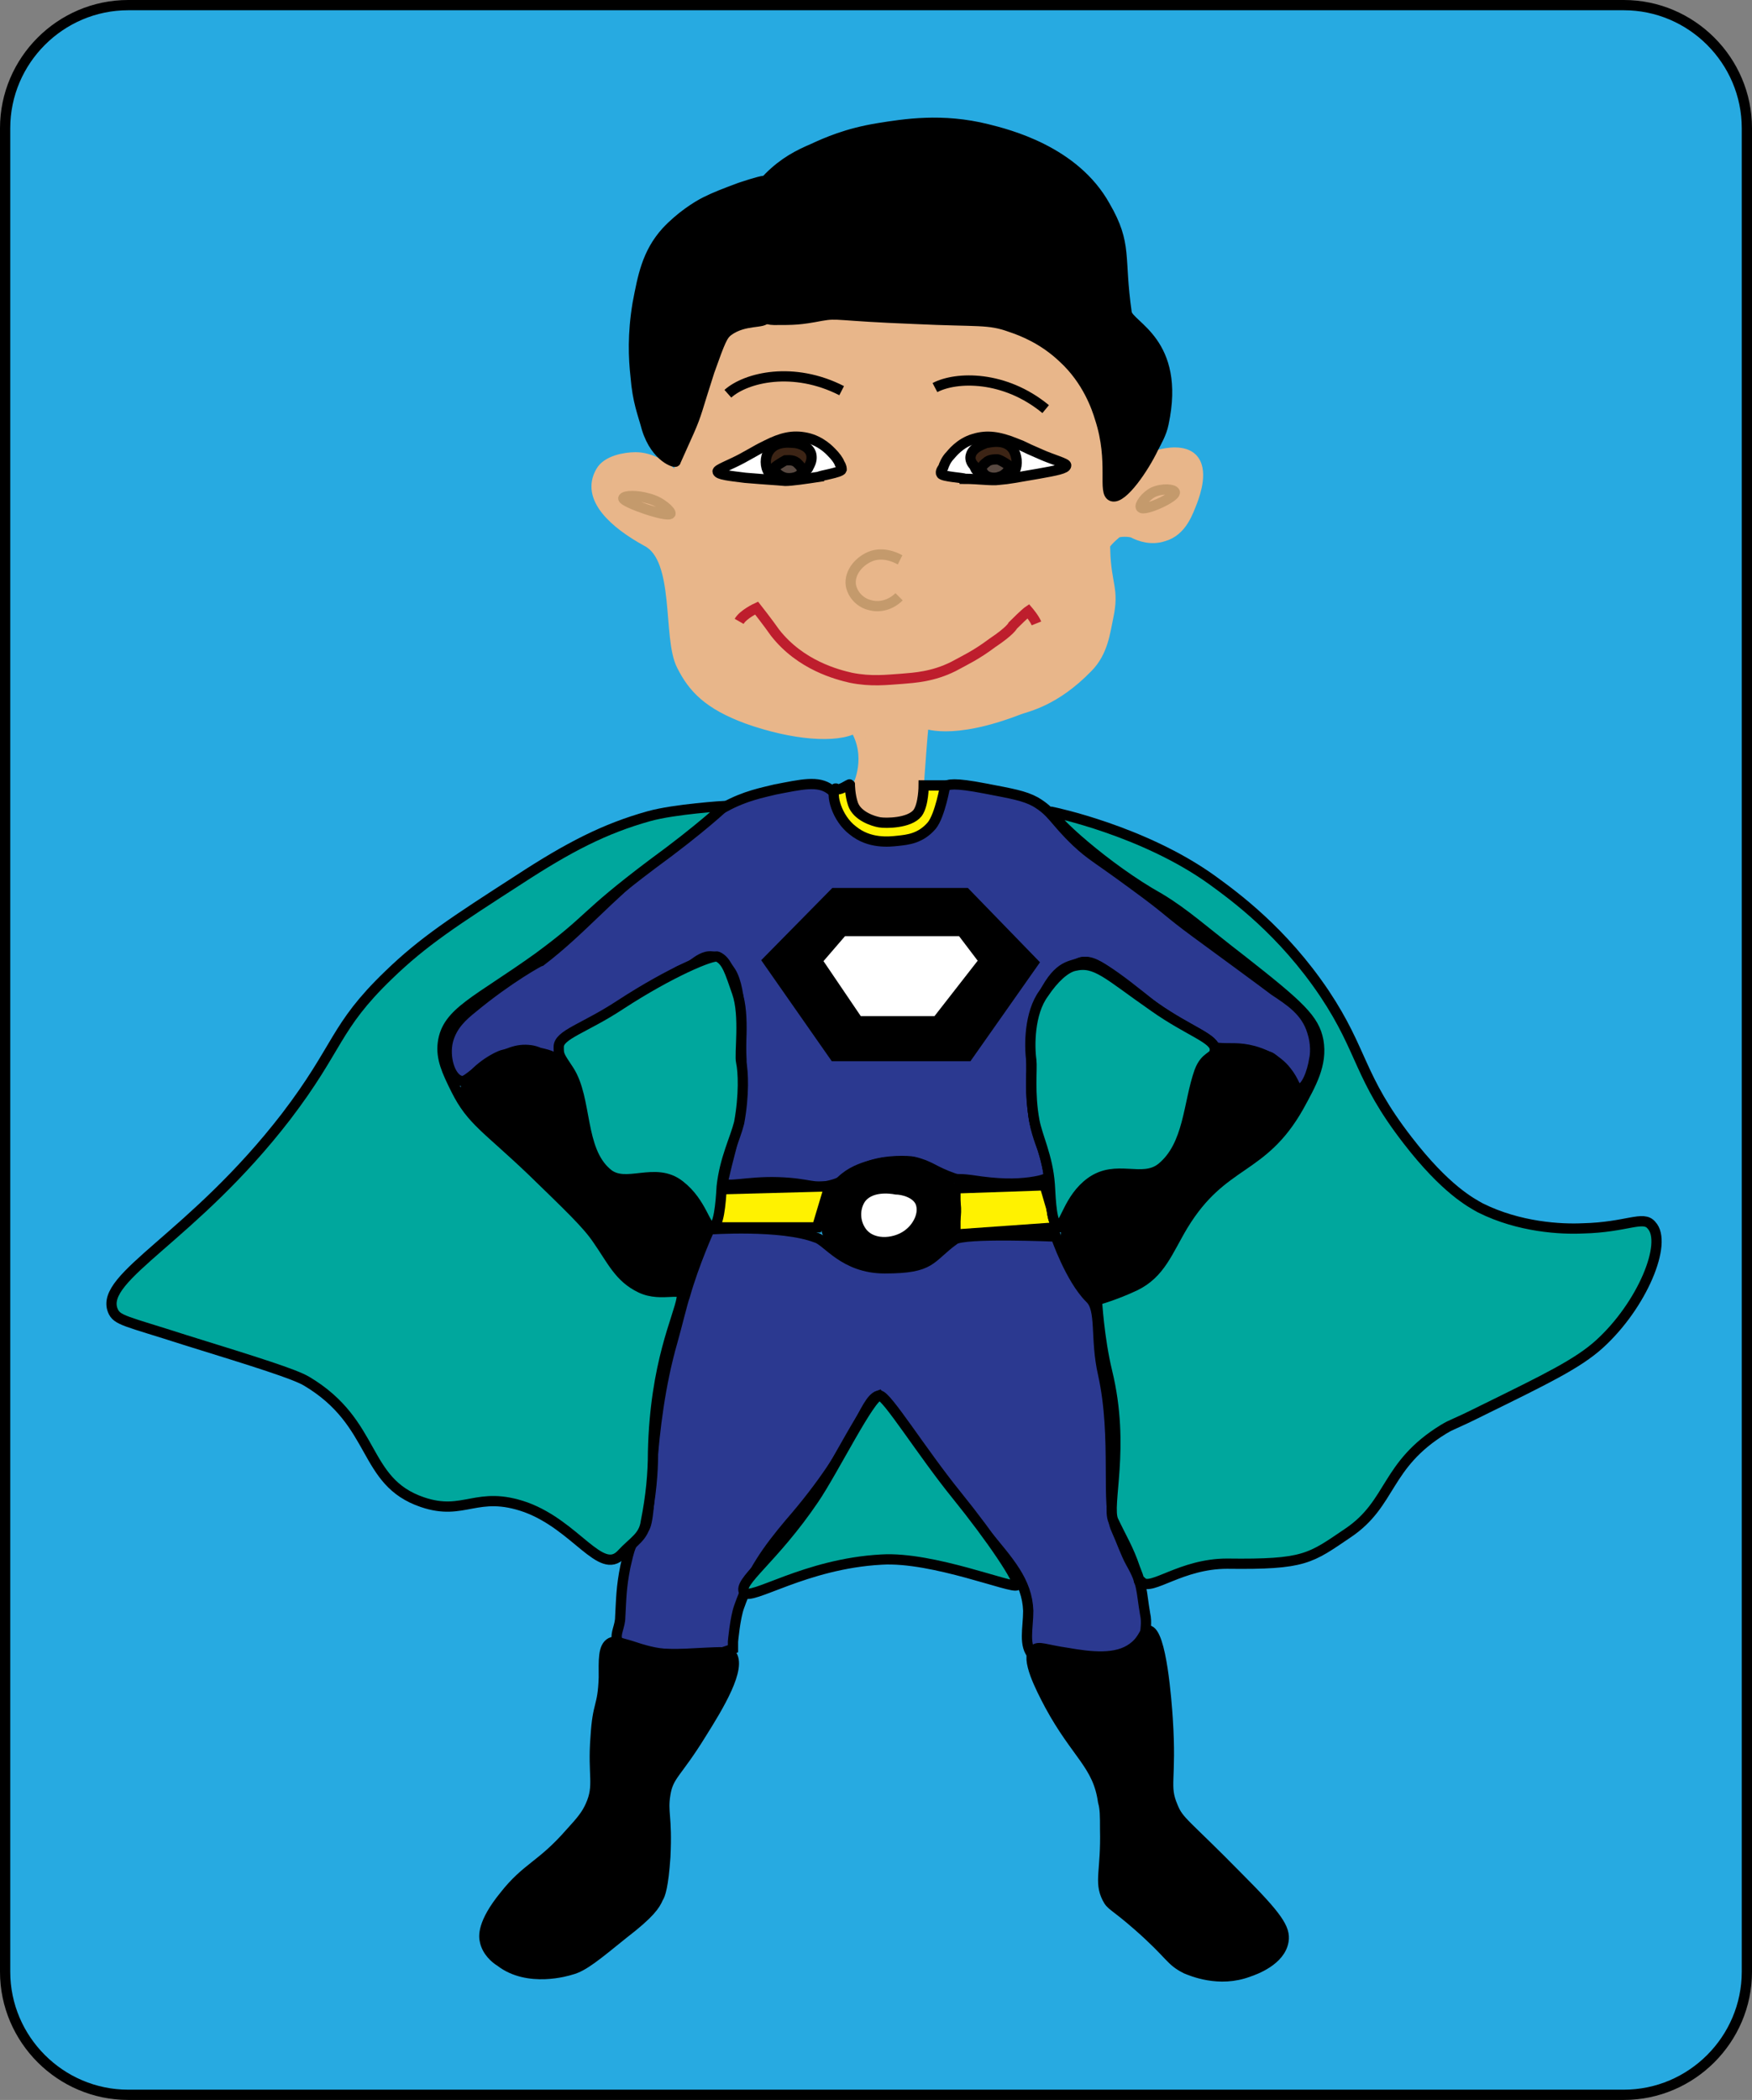 <?xml version="1.0" encoding="utf-8"?>
<!-- Generator: Adobe Illustrator 18.1.0, SVG Export Plug-In . SVG Version: 6.00 Build 0)  -->
<!DOCTYPE svg PUBLIC "-//W3C//DTD SVG 1.1//EN" "http://www.w3.org/Graphics/SVG/1.1/DTD/svg11.dtd">
<svg version="1.1" id="Layer_1" xmlns="http://www.w3.org/2000/svg" xmlns:xlink="http://www.w3.org/1999/xlink" x="0px" y="0px"
	 viewBox="0 0 170.9 204.8" enable-background="new 0 0 170.9 204.8" xml:space="preserve">
<rect x="0" y="0" width="170.9" height="204.8" fill="#808080" stroke="none"/>
<path fill="#27AAE1" stroke="#000000" stroke-miterlimit="10" d="M158.4,204.3H12.5c-6.6,0-12-5.4-12-12V12.5c0-6.6,5.4-12,12-12
	h145.9c6.6,0,12,5.4,12,12v179.8C170.4,198.9,165,204.3,158.4,204.3z"/>
<path fill="#E8B68A" stroke="#E8B68A" stroke-miterlimit="10" d="M89.5,78.5c0,0,0.3-5,0.6-8c0,0,2.6,1.3,9.3-1.3
	c0.8-0.3,3.5-0.8,6.7-4.1c1.5-1.5,1.7-3.5,2-4.9c0.6-2.8-0.2-3.1-0.3-6.5c0,0-0.7-0.2,1.1-1.7c0.2-0.2,1.4-0.2,1.7,0
	c0.6,0.3,1.7,0.7,2.9,0.3c1.8-0.5,2.4-2.4,2.8-3.4c0.3-0.8,1.1-3.1,0-4.2c-0.8-0.8-2.4-0.6-3.4-0.3c-3.1,1.1-3.5,5-4.5,4.8
	c-0.8-0.1,0.2-1.7-0.9-6.2c-0.3-1.3-0.2-1.6-1.6-4.2c-1-1.8-2.1-4.1-3.7-5.2c-1.8-1.1-3.5-2.2-8.2-2.5c-5.2-0.4-6-0.1-11.7-0.3
	c-2.4-0.1-5.9-0.1-11,2.2c-1.9,0.9-3.1,8.3-3.9,9.3c-2.6,3.6,0,4.4-0.2,5.4c0,0,0,0,0,0c-0.2,0.1-1.1-1.2-2.2-2
	c-0.3-0.2-1.5-1.1-3-1.1c-1,0-2.8,0.3-3.4,1.4c-1.5,2.6,1.4,5.1,4.5,6.8c3.3,1.7,2,9.4,3.4,12.1c1.1,2.2,2.6,3.8,6.4,5.2
	c4.5,1.6,8.7,1.9,10.5,0.9c0,0,0,0,0,0c1.7,2.8,0.3,5.6,0.3,5.6c0,0.3,0,0.9,0,1.6c0.4,0.3,1.1,0.8,2.1,1c0.3,0.1,0.6,0.1,1,0.1
	C88.4,79.4,89.5,78.5,89.5,78.5z"/>
<path fill="#2B3990" stroke="#000000" stroke-miterlimit="10" d="M81,77c-1.2-0.9-2.8-0.5-5.4,0c-1.2,0.3-2.9,0.6-4.9,1.7
	c-3,1.6-4.5,3.4-7.3,5.6c-3.9,3-6.8,6.5-10.6,9.4c-0.1,0-3.2,1.7-6.7,4.6c-1,0.8-2,1.7-2.4,3.2c-0.4,1.6,0.2,3.6,1.2,3.9
	c0.6,0.2,1-0.6,2.9-1.7c1.3-0.8,2.4-1.4,3.7-1.3c1.4,0.1,1.5,0.8,2.5,0.8c1.9,0.1,4.3-3.3,5.8-4.3c1.3-0.9,3.2-1.3,5.3-3.3
	c1-1,1.2-0.9,2.1-1.3c0.9-0.5,2.3-2.3,4.1,0.5c1.1,1.8,0.9,6.1,1,7.9c0.1,1.5,0,5.4-0.7,8.1c0,0-0.1,0.5-0.7,2.8l-0.4,1.7
	c0.3,0.6,2.3-0.1,5.4,0c3.1,0.1,3.5,0.7,5.1,0.3c1.7-0.4,1.8-1.2,3.8-1.9c1.7-0.6,3.8-0.5,4.3-0.4c1.7,0.4,1.9,0.9,3.9,1.6
	c0.6,0.2,0.3,0,1.8,0.2c2.6,0.4,4.2,0.4,5.7,0.2c1.4-0.2,1.6-0.4,1.7-0.5c0.7-0.9-0.7-2.4-1.3-5.4c-0.2-0.9-0.3-3.4-0.3-6.2
	c0-1.6-0.3-3,0.9-5.6c1.6-3.5,2.8-3.3,3.8-3.7c1.2-0.5,3.3,1.1,7.4,4.4c3.4,2.6,4.3,3.7,6.2,3.9c1.1,0.1,1.9-0.1,3.4,0.3
	c0.7,0.2,2.2,0.7,3.2,2c0.8,1,0.8,1.7,1.2,1.7c0.7,0,1.3-1.6,1.5-2.9c0.1-0.4,0.2-1.5-0.2-2.7c-0.6-2-2.2-3-3.7-4
	c0,0-0.5-0.4-7.6-5.6c-3-2.2-2.4-2-6.1-4.7c-3.8-2.8-4.1-2.8-5.6-4.2c-2.2-2.1-2.3-2.9-4-3.9c-1.1-0.6-2.3-0.8-4.9-1.3
	c-3.1-0.6-3.6-0.4-3.9-0.2c-1.1,0.8-0.2,2.3-1.3,3.7c-1.2,1.4-3.3,1.5-4,1.5c-0.8,0-2.5,0.1-3.7-1C81.5,79.6,82.3,78,81,77z"/>
<polygon stroke="#000000" stroke-miterlimit="10" points="81.4,87.1 74.9,93.7 81.4,103 94.4,103 100.8,93.9 94.2,87.1 "/>
<polygon fill="#FFFFFF" stroke="#000000" stroke-miterlimit="10" points="79.7,93.7 83.7,99.6 91.4,99.6 96,93.7 93.8,90.8 
	82.2,90.8 "/>
<path stroke="#000000" stroke-miterlimit="10" d="M45.4,106.2c-0.3,1.1,0.6,2.3,3,4.7c5.3,5.3,6.1,4.6,8.3,7.4
	c2.2,2.7,2.6,4.8,5.6,6.9c1.3,0.9,2.2,1.2,3,1c1.6-0.5,2.2-2.9,2.5-4.4c0.4-1.7,0.8-3.7-0.3-5.2c-0.9-1.2-2.3-1.5-3.4-1.7
	c-2.3-0.5-2.9,0.3-4,0c-3.5-1-1.9-9.8-6.1-11.8c-1.7-0.8-4-0.5-5-0.2C48.1,103.2,45.8,104.6,45.4,106.2z"/>
<path stroke="#000000" stroke-miterlimit="10" d="M119,102.6c-3.8,1.5-2.3,9.8-6.4,11.8c-2.1,1-3.6-0.5-5.9,1
	c-2.3,1.5-2.7,4.3-2.7,4.6c-0.3,2.5,0.8,5.7,2.9,6.2c1.3,0.4,2.6-0.4,3.5-1c2.6-1.7,2.9-3.4,5.1-6.1c0.9-1.2,0.7-0.7,7.9-7.3
	c2.3-2.1,3.3-3.1,3.2-4.4c-0.1-1.9-2.1-4-2.7-4.3C123.1,102.8,120.8,102,119,102.6z"/>
<path fill="#FFF200" stroke="#000000" stroke-miterlimit="10" d="M69.7,116c-0.3,1.2-0.7,2.5-1,3.7h11l1.2-4L69.7,116z"/>
<polygon fill="#FFF200" stroke="#000000" stroke-miterlimit="10" points="93.2,115.9 93.2,120.4 103.1,119.7 101.9,115.6 "/>
<path stroke="#000000" stroke-miterlimit="10" d="M81.2,116.3c-0.1,0.3-1.3,2.4-0.3,4.4c1.2,2.6,4.9,2.7,5.6,2.7c0.8,0,4.7,0,6.2-3
	c0.1-0.1,1.2-2.4,0-4.6c-1.6-3-6.1-2.4-6.6-2.4C85.3,113.6,82.5,113.9,81.2,116.3z"/>
<path fill="#FFFFFF" stroke="#000000" stroke-miterlimit="10" d="M83.9,117c-0.6,1-0.5,2.3,0.2,3.2c1.1,1.4,3.5,1.1,4.7,0
	c0.7-0.6,1.4-1.8,1-2.9c-0.4-1-1.8-1.3-2.4-1.3C86.9,115.9,84.8,115.6,83.9,117z"/>
<path fill="#2B3990" stroke="#000000" stroke-miterlimit="10" d="M69.2,119.9c0,0-1.5,3.3-2.4,6.5c-0.2,0.5-0.8,3-1.2,4.4
	c-2.5,8.7-1.9,17.4-2.8,18.3c-1.3,1.2-1.4,2-1.8,3.7c-0.4,2-0.4,3.1-0.5,4.9c0,0.9-0.5,1.6-0.3,2.2c0.2,0.9,1.6,1.3,2.5,1.5
	c0.5,0.2,2.8,0.5,4.6,0.4c1.9-0.1,4.2-1,4.2-1l0-0.7c0,0,0.2-2.3,0.6-3.4c1.2-3.4,2.8-5.6,4.9-8.1c6.8-7.8,7.2-12,8.7-12.5
	c0,0,2.8,4.2,10.4,13.4c2.3,2.8,4.1,4.7,4.2,7.6c0,1.7-0.5,3.4,0.5,4.4c0.2,0.2,0.6,0.5,3.2,0.7c4.6,0.3,6-0.6,6.4-0.8
	c0.5-0.3,1.3-0.9,1.3-1.7c0-0.8,0.2-1.4,0-2.3c-0.4-2.3-0.2-2.9-1.4-5c-0.5-0.9-0.9-2.1-1.4-3.2c-1.1-2.3,0.1-8.9-1.3-15.2
	c-0.8-3.5-0.1-6.3-1.3-7.4c-1.9-1.9-3.3-6-3.3-6s-9-0.4-9.9,0.3c-2.5,1.8-2.1,2.8-6.8,2.8c-4,0-5.6-2.7-6.7-3
	C76.2,119.4,69.2,119.9,69.2,119.9z"/>
<path stroke="#000000" stroke-miterlimit="10" d="M58.9,163.6c0-1.6-0.1-3,0.7-3.4c0.4-0.2,0.8,0,1.9,0.3c1.2,0.4,2.5,0.8,3.7,0.8
	c2,0.1,5.8-0.4,6.1,0c1.1,1.3-1.2,5.1-2.9,7.8c-2.4,3.9-3.2,4-3.5,5.9c-0.3,1.8,0.2,2.1,0,6.1c-0.2,2.9-0.5,3.7-0.7,4
	c-0.3,0.7-0.8,1.5-3.4,3.5c-2.6,2.1-3.9,3.2-5.1,3.5c-0.3,0.1-4.2,1.3-6.9-0.8c-0.5-0.3-1.3-1-1.5-2c-0.1-0.4-0.3-1.7,1.9-4.4
	c2.2-2.8,3.6-2.9,6.4-6.1c1.1-1.2,1.6-1.8,2-2.7c0.9-2,0.2-2.9,0.5-6.7C58.3,166,58.8,166.6,58.9,163.6z"/>
<path stroke="#000000" stroke-miterlimit="10" d="M102.4,166.3c-0.9-1.7-2.4-4.6-1.5-5.4c0.4-0.4,1.1,0,3.2,0.3
	c2.3,0.4,4.8,0.7,6.4-0.5c1.1-0.8,1.1-1.7,1.5-1.7c1.3,0.1,1.8,7.1,1.9,8.6c0.4,6.1-0.4,6.5,0.5,8.6c0.6,1.5,1.2,1.6,6.4,6.9
	c3.8,3.8,4.6,5,4.4,6.2c-0.3,1.9-2.8,2.8-3.4,3c-2.9,1.1-5.6-0.1-6.1-0.3c-1.6-0.8-1.4-1.3-4.7-4.2c-2.4-2.1-2.6-1.9-3-2.7
	c-0.8-1.6-0.1-2.6-0.2-6.7c0-1.3,0-2-0.2-2.7C107.1,172.1,105,171.1,102.4,166.3z"/>
<path fill="#00A79D" stroke="#000000" stroke-miterlimit="10" d="M102.7,79.2c0,0,8.8,1.8,15.5,6.6c2.2,1.6,6.9,5,11,11.1
	c3.8,5.7,3.3,8.1,8.1,14.3c3.7,4.8,6.2,6.1,7.1,6.6c3.8,1.9,7.9,2.1,10,2c4.3-0.1,5.9-1.3,6.7-0.3c1.6,1.7-0.9,7.8-5.1,11.6
	c-2.1,1.9-5.2,3.4-11.3,6.4c-3.2,1.6-2.9,1.3-3.9,1.9c-5.7,3.5-5,7.2-9.3,10.1c-3.7,2.5-4.2,3.1-11.8,3c-4.5,0-7.4,2.7-8.3,1.8
	c-0.8-0.8,0.3,1.1-0.7-1.4c-0.6-1.8-1.3-2.9-2.1-4.6c-0.7-1.5,1.2-7.1-0.6-14.5c-0.8-3.3-1-7-1-7s1.8-0.5,3.7-1.4
	c2.5-1.2,3.2-3.4,4.7-5.9c3.9-6.4,7.7-5.2,11.3-11.6c1.2-2.2,2.3-4.1,1.9-6.4c-0.4-2.1-1.8-3.4-7.4-7.8c-3.9-3-5.6-4.6-8.1-6.1
	C107.9,84.7,102.3,79.6,102.7,79.2z"/>
<g>
	<path fill="#27AAE1" stroke="#000000" stroke-miterlimit="10" d="M104.8,94.2c1.8-1.3,3.2,0.8,7.8,4c3.4,2.4,6,3.1,5.9,4.2
		c0,0.8-0.9,0.5-1.5,2.1c-1.1,3.1-1,7.2-3.7,9.4c-1.9,1.5-4.4-0.4-6.9,1.4c-2.2,1.6-2.5,4.3-3.2,4.2c-0.6-0.1-0.7-2.2-0.8-4
		c-0.2-2.7-1.2-4.6-1.5-6.2c-0.5-2.7-0.3-5-0.1-5.9c0.2-0.8,1.4-2.2,2.3-4.6C103.7,97,104.1,94.7,104.8,94.2z"/>
</g>
<path fill="#00A79D" stroke="#000000" stroke-miterlimit="10" d="M99.2,154.6c-0.4,0.4-8.2-2.8-13.2-2.5c-7.5,0.4-12.8,4.1-13.4,3.2
	c-0.7-1,2.8-3.2,6.8-9.1c1.9-2.8,5.5-10.1,6.4-10.1c0.7,0,4.1,5.5,7.5,9.7C96.7,150,99.6,154.3,99.2,154.6z"/>
<path fill="#00A79D" stroke="#000000" stroke-miterlimit="10" d="M60.6,151.6c-2,2.1-4.4-2.8-9.3-4.6c-4.8-1.7-6,0.9-10.1-0.5
	c-5.9-2-4.4-7.7-11.3-11.8c-1.2-0.7-4.7-1.8-11.8-4c-5.9-1.9-6.7-1.9-7.1-2.9c-1.3-3.3,7.8-7.1,16.9-18.9c5.2-6.8,4.7-8.7,10-13.8
	c3.4-3.3,6.5-5.3,12.7-9.3c4.9-3.2,8.4-5,12.7-6.2c2.5-0.7,7.4-1,7.4-1s-2.3,2.2-7.1,5.7c-6.9,5.2-5.8,5.2-11.1,9.1
	c-6,4.3-8.9,5.3-9.3,8.3c-0.2,1.5,0.4,2.8,1.3,4.6c1.5,3,3,3.7,7.4,7.9c3.6,3.5,5.4,5.2,6.4,6.7c1.4,2,2.1,3.7,4.2,4.7
	c2.1,1,4.3-0.3,4,1c-0.3,1.9-2.6,6.3-2.8,15c0,2.1-0.2,4.3-0.7,6.8C62.8,149.9,61.8,150.3,60.6,151.6z"/>
<g>
	<path fill="#00A79D" stroke="#000000" stroke-miterlimit="10" d="M104.8,94.2c2.1-0.5,3.2,0.8,7.8,4c3.4,2.4,6,3.1,5.9,4.2
		c0,0.8-0.9,0.5-1.5,2.1c-1.1,3.1-1,7.2-3.7,9.4c-1.9,1.5-4.4-0.4-6.9,1.4c-2.2,1.6-2.5,4.3-3.2,4.2c-0.6-0.1-0.7-2.2-0.8-4
		c-0.2-2.7-1.2-4.6-1.5-6.2c-0.5-2.7-0.2-5-0.3-5.9c-0.2-1.4-0.2-4.6,1.2-6.5C102.8,95.4,103.9,94.4,104.8,94.2z"/>
</g>
<g>
	<path fill="#00A79D" stroke="#000000" stroke-miterlimit="10" d="M70,93.3c-0.5-0.2-4.6,1.5-9.5,4.7c-3.5,2.3-6,2.9-6,4.1
		c0,0.8,0,0.8,1,2.3c1.8,2.8,1,7.7,3.7,10c1.8,1.6,4.7-0.7,7.1,1.2c2.2,1.7,2.5,4.2,3.2,4.1c0.6-0.1,0.8-2.2,0.9-4
		c0.3-2.7,1.3-4.6,1.7-6.2c0.5-2.7,0.4-5,0.2-5.9c-0.2-0.8,0.4-4.5-0.4-6.8C71.2,94.8,70.9,93.7,70,93.3z"/>
</g>
<path fill="#FFF200" stroke="#000000" stroke-miterlimit="10" d="M81.5,76.9c0-0.1,0,0.3,0.8-0.1c0.7-0.4,0.6-0.3,0.6-0.3
	s0,1,0.3,1.9c0.4,1.2,2,1.7,2.6,1.8c0.6,0.1,2.9,0.1,3.7-0.9c0.6-0.8,0.6-2.7,0.6-2.7h2.1c0,0-0.5,2.9-1.3,3.9
	c-1.1,1.3-2.4,1.4-3.3,1.5c-0.9,0.1-2.8,0.3-4.4-1C81.6,79.8,81,77.4,81.5,76.9z"/>
<path fill="none" stroke="#C49A6C" stroke-miterlimit="10" d="M111.3,49.5c-0.2-0.2,0.4-1.1,1.2-1.5c0.9-0.4,2-0.3,2.1,0
	C114.7,48.5,111.6,49.9,111.3,49.5z"/>
<path fill="none" stroke="#C49A6C" stroke-miterlimit="10" d="M65.4,50.1c0.1-0.2-0.9-1.2-2.2-1.5c-1-0.3-2.3-0.3-2.4,0
	C60.8,49,65.1,50.5,65.4,50.1z"/>
<line fill="none" stroke="#000000" stroke-miterlimit="10" x1="93.9" y1="38.4" x2="93.9" y2="38.4"/>
<path stroke="#000000" stroke-miterlimit="10" d="M63.1,41.8c-0.4-1.5-0.9-2.6-1.1-5.1c-0.2-1.8-0.3-4.1,0.2-7.1
	c0.5-2.6,0.9-4.9,2.8-7c1.4-1.5,3-2.5,3.8-2.9c1-0.5,1.8-0.8,3.4-1.4c1.5-0.5,2.6-0.8,2.4-0.6c-0.4,0.5-2.8,3.1-3,7.2
	c-0.1,0.8-0.2,2.6,0.9,4c1,1.3,2.3,1.6,2.2,2.1c-0.1,0.6-2.1,0.1-3.7,1.3c-0.5,0.4-0.7,0.8-1.8,3.9c-1.2,3.7-1.2,4.1-2,5.9
	c-0.4,0.9-1.3,2.9-1.3,2.9v0C66,45.2,64,44.7,63.1,41.8z"/>
<path stroke="#000000" stroke-miterlimit="10" d="M79.3,14.5c1.3-0.6,3.3-1.5,6.4-2c2.5-0.4,6.2-1,10.6,0.1c2,0.5,8.5,2.1,11.5,7.5
	c2.2,3.8,1.3,4.9,2.1,10.4c0.2,1.3,5.3,2.8,3.6,10.8c-0.2,1-0.7,1.8-1,2.4c-0.9,1.9-3,5-4,4.7c-1-0.3,0.2-3.3-1.2-7.6
	c-0.3-1-1.2-3.7-3.6-5.9c-1.9-1.8-3.9-2.6-5.1-3c-2.2-0.8-3.1-0.5-9.4-0.8c-7.7-0.3-7.4-0.6-9.1-0.3c-2.1,0.4-2.6,0.4-4.6,0.4
	c-1.6,0-2.9-1.7-3.2-2.2c-1.5-2.9-0.5-6,0-7.3c0.3-1,1.1-2.7,2.7-4.4C76.5,15.8,77.9,15.1,79.3,14.5z"/>
<path fill="none" stroke="#000000" stroke-miterlimit="10" d="M91.2,37.8c2.1-1.1,6.8-1.2,10.8,2.1"/>
<g>
	<path fill="none" stroke="#C49A6C" stroke-miterlimit="10" d="M87.8,54.6c-0.2-0.1-1.4-0.8-2.7-0.4c-1.2,0.4-2.3,1.6-2.1,2.9
		c0.2,1,1,1.7,1.8,1.9c1,0.3,2.1,0,2.9-0.8"/>
</g>
<path fill="none" stroke="#BE1E2D" stroke-miterlimit="10" d="M72.1,60.6c0.4-0.7,1.7-1.3,1.7-1.3s1.1,1.4,1.8,2.4
	c2.5,3.2,6.1,4.1,7.4,4.4c2,0.4,3.5,0.2,5,0.1c1.2-0.1,3-0.2,5-1.2c1.1-0.6,2.2-1.1,3.8-2.3c1.8-1.2,2-1.7,2-1.7
	c1.2-1.2,1.5-1.4,1.5-1.4s0.6,0.7,0.8,1.2"/>
<g>
	<path fill="#FFFFFF" stroke="#000000" stroke-miterlimit="10" d="M91.8,46.2c0-0.1-0.1-0.2,0.2-0.6c0.1-0.3,0.3-0.8,0.7-1.2
		c0.1-0.1,0.9-1.2,2.3-1.6c1.3-0.4,2.5-0.2,4,0.4c1.3,0.5,0.4,0.2,2.5,1.1c1.1,0.5,2.6,0.9,2.5,1.1c0,0.3-1,0.5-2.7,0.8
		c-2.4,0.4-2.7,0.5-3.9,0.6c-0.6,0.1-2-0.1-3.3-0.1C94.1,46.6,91.9,46.5,91.8,46.2z"/>
	<path fill="#3C2415" stroke="#000000" stroke-miterlimit="10" d="M94.7,44.4c0.2-0.8,1.3-1.1,1.5-1.2c0.2,0,1.8-0.5,2.6,0.6
		c0.4,0.6,0.5,1.5,0.2,2.1c-0.8,1.2-3.3,0.6-3.8-0.1c-0.1-0.2-0.2-0.4-0.2-0.4C94.7,45.1,94.6,44.7,94.7,44.4z"/>
	<path fill="#594A42" stroke="#000000" stroke-miterlimit="10" d="M96.2,45.1c0.3-0.3,0.8-0.3,1.1-0.3c0.2,0,1.2,0.6,1.2,0.7
		c-0.1,0.5-0.6,0.9-1,1c-0.5,0.2-1.3,0.1-1.6-0.4C95.6,45.7,95.8,45.4,96.2,45.1z"/>
</g>
<g>
	<path fill="#FFFFFF" stroke="#000000" stroke-miterlimit="10" d="M82.1,45.8c0-0.1,0-0.3-0.2-0.6c-0.1-0.3-0.4-0.7-0.8-1.1
		c-0.1-0.1-1-1.1-2.4-1.4c-1.4-0.3-2.5,0-3.9,0.7c-1.2,0.6-0.4,0.2-2.4,1.3c-1.1,0.6-2.5,1.1-2.4,1.3c0.1,0.3,1.1,0.4,2.7,0.6
		c2.4,0.2,2.8,0.2,3.9,0.3c0.6,0,2-0.2,3.3-0.4C79.9,46.4,82,46.1,82.1,45.8z"/>
	<path fill="#3C2415" stroke="#000000" stroke-miterlimit="10" d="M79.1,44.2c-0.3-0.8-1.4-1-1.6-1c-0.2,0-1.8-0.3-2.5,0.8
		c-0.4,0.6-0.4,1.5,0,2.1c0.9,1.2,3.3,0.3,3.8-0.4c0.1-0.2,0.2-0.4,0.2-0.4C79.2,44.9,79.2,44.5,79.1,44.2z"/>
	<path fill="#594A42" stroke="#000000" stroke-miterlimit="10" d="M77.7,45.1c-0.4-0.3-0.9-0.2-1.1-0.2c-0.2,0.1-1.2,0.7-1.1,0.8
		c0.2,0.5,0.7,0.8,1.1,0.9c0.5,0.1,1.3,0,1.6-0.5C78.3,45.6,78,45.4,77.7,45.1z"/>
</g>
<path fill="none" stroke="#000000" stroke-miterlimit="10" d="M71,38.4c1.8-1.6,6.4-2.7,11.1-0.3"/>
</svg>

